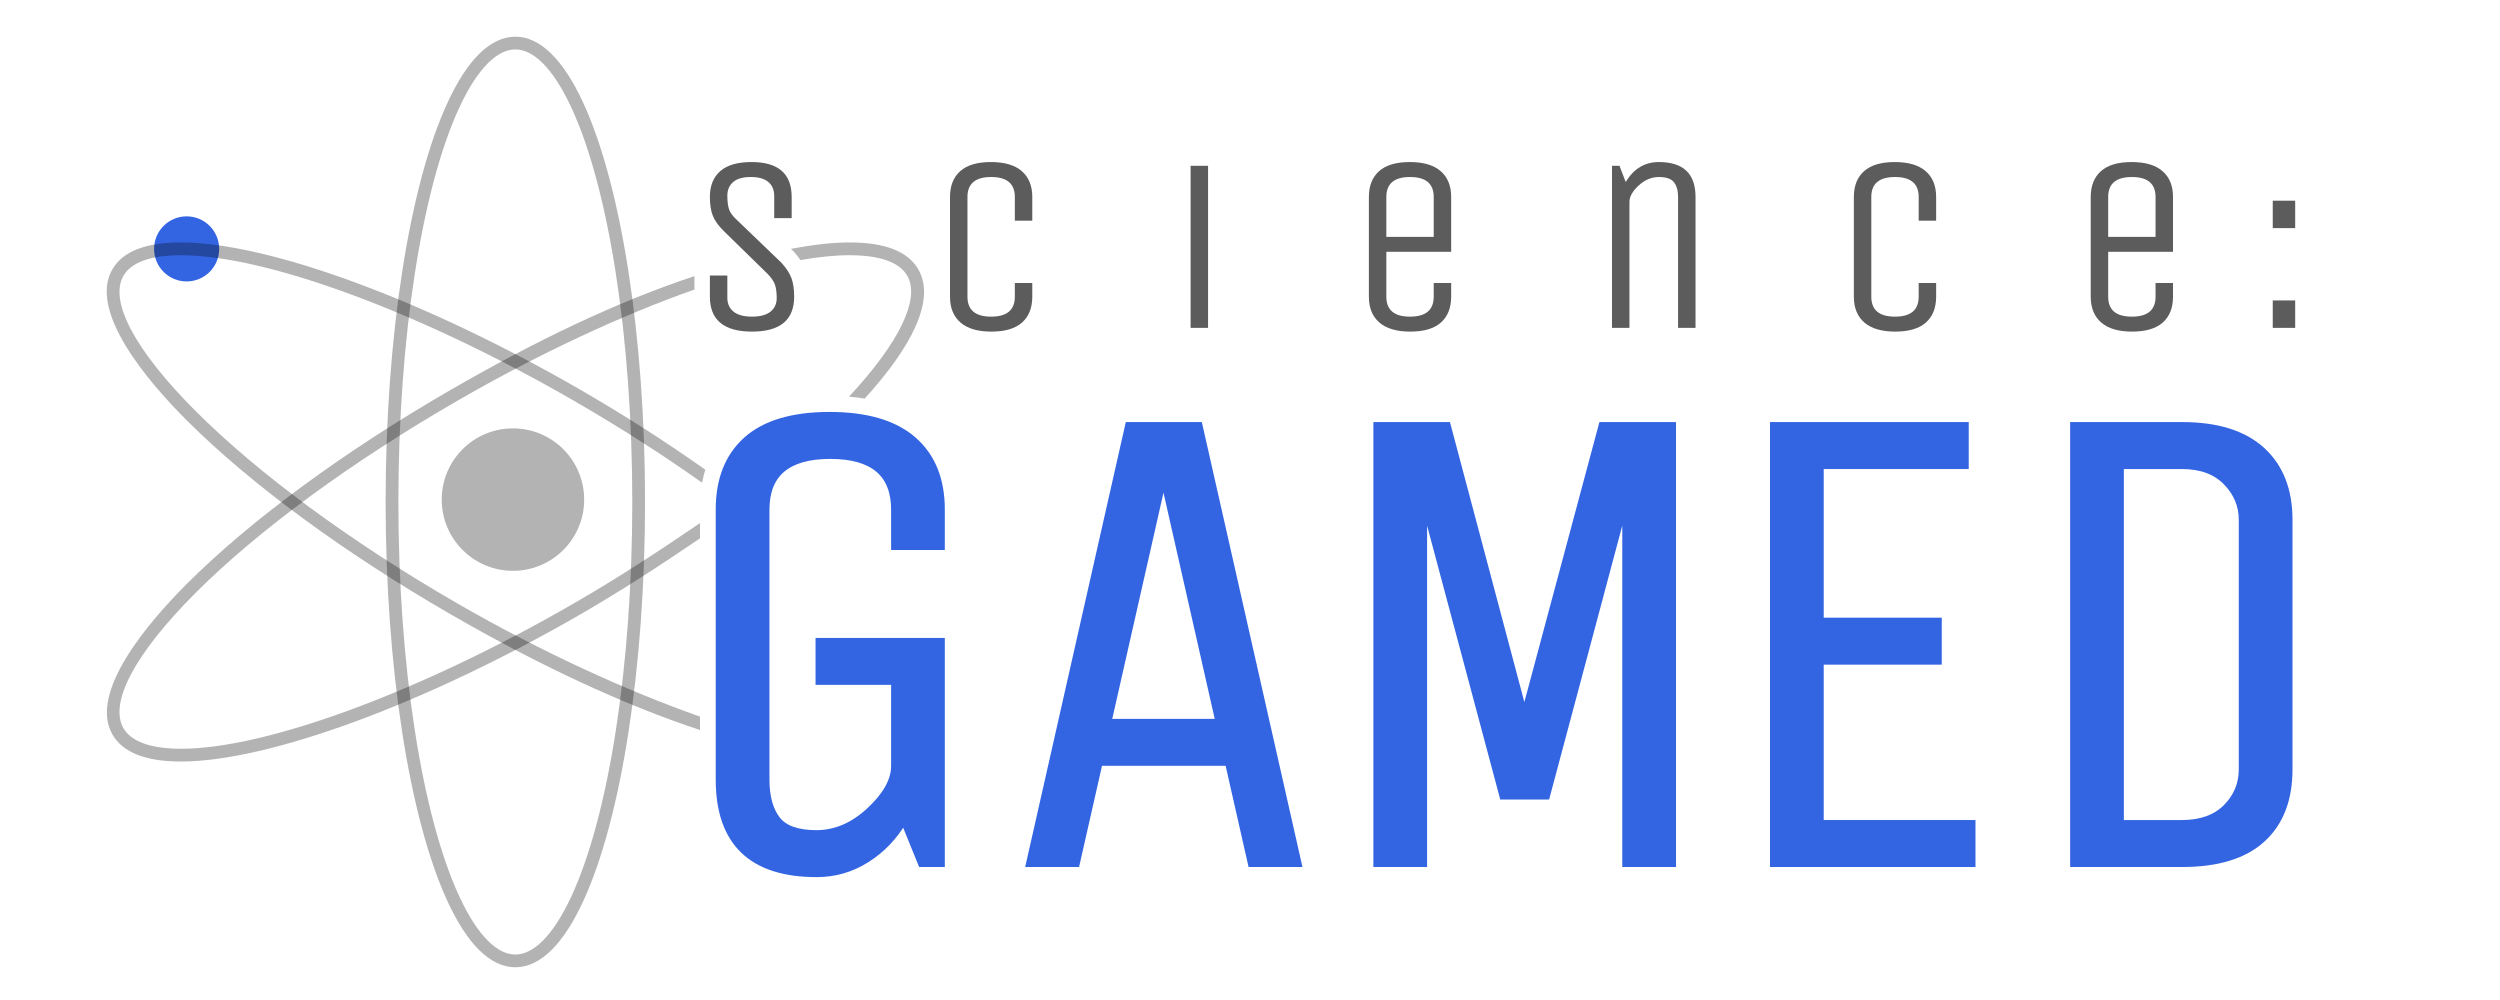 <?xml version="1.0" encoding="utf-8"?>
<!-- Generator: Adobe Illustrator 16.2.0, SVG Export Plug-In . SVG Version: 6.00 Build 0)  -->
<!DOCTYPE svg PUBLIC "-//W3C//DTD SVG 1.1//EN" "http://www.w3.org/Graphics/SVG/1.1/DTD/svg11.dtd">
<svg version="1.1" xmlns="http://www.w3.org/2000/svg" xmlns:xlink="http://www.w3.org/1999/xlink" x="0px" y="0px" width="450px"
	 height="180px" viewBox="0 0 450 180" enable-background="new 0 0 450 180" xml:space="preserve">
<g id="Base" display="none">
	<rect x="-67.5" y="-58.5" display="inline" fill="#FFA449" stroke="#003FDB" stroke-miterlimit="10" width="559" height="273"/>
</g>
<g id="Atom">
	
		<ellipse opacity="0.3" fill="none" stroke="#000000" stroke-width="2.298" stroke-miterlimit="10" cx="92.76" cy="90.357" rx="22.2" ry="82.606"/>
	<circle opacity="0.3" cx="92.33" cy="89.928" r="12.821"/>
	<circle opacity="0.8" fill="#003FDB" cx="33.594" cy="44.801" r="5.859"/>
</g>
<g id="GAMED">
	<g opacity="0.8">
		<g>
			<path fill="#003FDB" stroke="#003FDB" stroke-width="1.172" stroke-miterlimit="10" d="M147.385,122.695v-7.285h22.097v40.066
				h-3.643l-3.157-7.771c-1.7,2.914-3.927,5.241-6.678,6.981c-2.752,1.739-5.748,2.61-8.984,2.61
				c-11.737,0-17.605-5.665-17.605-16.998V91.734c0-5.422,1.658-9.611,4.978-12.566c3.318-2.954,8.296-4.432,14.934-4.432
				c6.636,0,11.656,1.478,15.055,4.432c3.4,2.956,5.1,7.145,5.1,12.566v6.678h-8.499v-6.678c0-6.475-3.845-9.713-11.534-9.713
				c-7.691,0-11.534,3.238-11.534,9.713V140.3c0,3.077,0.646,5.464,1.942,7.163c1.294,1.7,3.662,2.55,7.103,2.55
				c3.439,0,6.636-1.375,9.592-4.128c2.954-2.751,4.432-5.422,4.432-8.013v-15.177H147.385z"/>
			<path fill="#003FDB" stroke="#003FDB" stroke-width="1.172" stroke-miterlimit="10" d="M203.114,76.558h12.748l17.849,78.919
				h-8.5l-4.128-18.212h-23.19l-4.128,18.212h-8.499L203.114,76.558z M209.428,86.028l-9.956,43.952h19.912L209.428,86.028z"/>
			<path fill="#003FDB" stroke="#003FDB" stroke-width="1.172" stroke-miterlimit="10" d="M256.292,155.477h-8.499V76.558h12.748
				l13.841,52.087l13.963-52.087h12.749v78.919h-8.499v-65.32l-14.206,53.179h-7.892l-14.205-53.179V155.477z"/>
			<path fill="#003FDB" stroke="#003FDB" stroke-width="1.172" stroke-miterlimit="10" d="M355,155.477h-35.816V76.558h34.603
				v7.285h-26.104v27.925h21.247v7.285h-21.247v29.139H355V155.477z"/>
			<path fill="#003FDB" stroke="#003FDB" stroke-width="1.172" stroke-miterlimit="10" d="M392.759,155.477h-19.547V76.558h19.547
				c6.314,0,11.109,1.499,14.388,4.492c3.278,2.996,4.918,7.164,4.918,12.506v44.923c0,5.424-1.62,9.612-4.857,12.566
				C403.969,154.001,399.152,155.477,392.759,155.477z M403.565,138.479V93.556c0-2.59-0.953-4.856-2.854-6.799
				c-1.902-1.942-4.553-2.914-7.953-2.914h-11.048v64.349h11.048c3.4,0,6.051-0.95,7.953-2.853
				C402.612,143.438,403.565,141.149,403.565,138.479z"/>
		</g>
	</g>
	<g>
		<path opacity="0.3" d="M126,128.991c-13-4.569-28.523-11.626-43.724-20.402C63.251,97.604,46.504,85.297,35.158,73.934
			c-10.854-10.871-15.574-19.73-12.932-24.307c1.762-3.051,6.584-3.691,10.325-3.691c15.414,0,43.178,10.28,70.735,26.189
			c8.507,4.912,16.214,9.88,23.081,14.757c0.155-0.806,0.357-1.58,0.593-2.332c-7.104-5.03-14.741-9.92-22.527-14.416
			c-27.882-16.096-56.1-26.497-71.888-26.497c-6.32,0-10.465,1.628-12.32,4.84c-4.384,7.594,6.442,20.226,13.285,27.08
			c11.484,11.502,28.421,23.939,47.616,35.021C96.709,119.574,112,126.789,126,131.405V128.991z"/>
	</g>
	<g>
		<g opacity="0.3">
			<path d="M126,94.152c-7,4.774-14.353,9.633-22.673,14.437c-27.559,15.909-55.346,26.188-70.759,26.188
				c-3.74,0-8.579-0.641-10.341-3.691c-2.643-4.577,2.062-13.437,12.916-24.307c11.346-11.363,28.18-23.67,47.204-34.654
				C97.114,63.6,112,56.695,125,52.118v-2.416c-14,4.628-28.654,11.687-43.805,20.432c-19.194,11.083-36.145,23.52-47.629,35.021
				c-6.843,6.854-17.697,19.486-13.312,27.079c1.854,3.212,5.985,4.841,12.306,4.841c15.787,0,44.04-10.4,71.922-26.496
				c7.406-4.276,14.518-8.91,21.518-13.681V94.152z"/>
		</g>
		<g opacity="0.3">
			<path d="M144.084,46.813c3.277-0.573,6.266-0.877,8.889-0.877c3.74,0,8.569,0.641,10.331,3.691
				c2.39,4.139-1.409,12.033-10.485,21.767c0.974,0.081,1.912,0.199,2.82,0.35c8.604-9.446,12.786-17.843,9.656-23.266
				c-1.855-3.212-6.001-4.84-12.321-4.84c-3.086,0-6.653,0.403-10.595,1.163l0.505,0.487
				C143.342,45.794,143.733,46.303,144.084,46.813z"/>
		</g>
	</g>
</g>
<g id="science:">
	<g opacity="0.8">
		<path fill="#333333" d="M142.949,53.405c0,4.189-2.529,6.284-7.585,6.284c-5.057,0-7.585-2.094-7.585-6.284V49.59h3.142v3.995
			c0,1.077,0.374,1.915,1.122,2.513c0.748,0.599,1.855,0.898,3.321,0.898c1.465,0,2.573-0.299,3.321-0.898
			c0.748-0.598,1.122-1.414,1.122-2.446s-0.112-1.855-0.337-2.469c-0.224-0.613-0.681-1.264-1.369-1.952l-7.899-7.72
			c-0.928-0.927-1.564-1.833-1.907-2.715c-0.345-0.882-0.517-1.998-0.517-3.344c0-2.004,0.621-3.553,1.863-4.646
			c1.241-1.092,3.119-1.638,5.633-1.638c4.817,0,7.226,2.095,7.226,6.284v3.815h-3.142v-3.995c0-1.077-0.352-1.915-1.055-2.513
			c-0.703-0.598-1.758-0.898-3.164-0.898c-1.407,0-2.461,0.3-3.164,0.898c-0.704,0.599-1.055,1.421-1.055,2.468
			c0,1.048,0.104,1.871,0.314,2.469c0.209,0.599,0.673,1.227,1.392,1.885l8.034,7.72c0.868,0.958,1.466,1.878,1.795,2.76
			C142.784,50.944,142.949,52.059,142.949,53.405z"/>
		<path fill="#333333" d="M182.669,53.405v-2.468h3.142v2.468c0,2.005-0.614,3.554-1.84,4.646c-1.227,1.092-3.067,1.638-5.52,1.638
			c-2.454,0-4.309-0.546-5.565-1.638C171.628,56.959,171,55.41,171,53.405V35.453c0-2.004,0.613-3.553,1.84-4.646
			c1.227-1.092,3.066-1.638,5.521-1.638c2.453,0,4.309,0.546,5.565,1.638c1.256,1.093,1.885,2.641,1.885,4.646v4.264h-3.142v-4.264
			c0-2.394-1.421-3.591-4.264-3.591c-2.843,0-4.264,1.197-4.264,3.591v17.953c0,2.394,1.421,3.591,4.264,3.591
			C181.248,56.996,182.669,55.799,182.669,53.405z"/>
		<path fill="#333333" d="M217.451,59.016h-3.142V29.842h3.142V59.016z"/>
		<path fill="#333333" d="M258.068,53.405v-2.468h3.142v2.468c0,2.005-0.613,3.554-1.84,4.646c-1.228,1.092-3.067,1.638-5.521,1.638
			c-2.454,0-4.309-0.546-5.565-1.638s-1.885-2.641-1.885-4.646V35.453c0-2.004,0.612-3.553,1.84-4.646
			c1.227-1.092,3.066-1.638,5.521-1.638c2.453,0,4.309,0.546,5.565,1.638c1.257,1.093,1.885,2.641,1.885,4.646v9.874h-11.669v8.079
			c0,2.394,1.421,3.591,4.264,3.591C256.646,56.996,258.068,55.799,258.068,53.405z M249.541,35.453v7.181h8.527v-7.181
			c0-2.394-1.422-3.591-4.264-3.591C250.962,31.862,249.541,33.059,249.541,35.453z"/>
		<path fill="#333333" d="M293.301,59.016h-3.142V29.842h1.347l1.122,2.917c1.436-2.394,3.426-3.591,5.969-3.591
			c4.398,0,6.598,2.095,6.598,6.284v23.563h-3.142V35.453c0-1.137-0.247-2.02-0.74-2.648c-0.494-0.628-1.399-0.943-2.716-0.943
			s-2.528,0.509-3.635,1.526c-1.107,1.018-1.661,2.005-1.661,2.962V59.016z"/>
		<path fill="#333333" d="M345.363,53.405v-2.468h3.142v2.468c0,2.005-0.613,3.554-1.84,4.646c-1.228,1.092-3.067,1.638-5.521,1.638
			c-2.454,0-4.309-0.546-5.565-1.638s-1.885-2.641-1.885-4.646V35.453c0-2.004,0.612-3.553,1.84-4.646
			c1.227-1.092,3.066-1.638,5.521-1.638c2.453,0,4.309,0.546,5.565,1.638c1.257,1.093,1.885,2.641,1.885,4.646v4.264h-3.142v-4.264
			c0-2.394-1.422-3.591-4.264-3.591c-2.843,0-4.264,1.197-4.264,3.591v17.953c0,2.394,1.421,3.591,4.264,3.591
			C343.941,56.996,345.363,55.799,345.363,53.405z"/>
		<path fill="#333333" d="M388,53.405v-2.468h3.142v2.468c0,2.005-0.613,3.554-1.84,4.646c-1.228,1.092-3.067,1.638-5.521,1.638
			c-2.454,0-4.309-0.546-5.565-1.638s-1.885-2.641-1.885-4.646V35.453c0-2.004,0.612-3.553,1.84-4.646
			c1.227-1.092,3.066-1.638,5.521-1.638c2.453,0,4.309,0.546,5.565,1.638c1.257,1.093,1.885,2.641,1.885,4.646v9.874h-11.669v8.079
			c0,2.394,1.421,3.591,4.264,3.591C386.578,56.996,388,55.799,388,53.405z M379.473,35.453v7.181H388v-7.181
			c0-2.394-1.422-3.591-4.264-3.591C380.894,31.862,379.473,33.059,379.473,35.453z"/>
		<path fill="#333333" d="M413.134,41.063h-4.039v-4.937h4.039V41.063z M413.134,59.016h-4.039v-4.937h4.039V59.016z"/>
	</g>
</g>
</svg>
